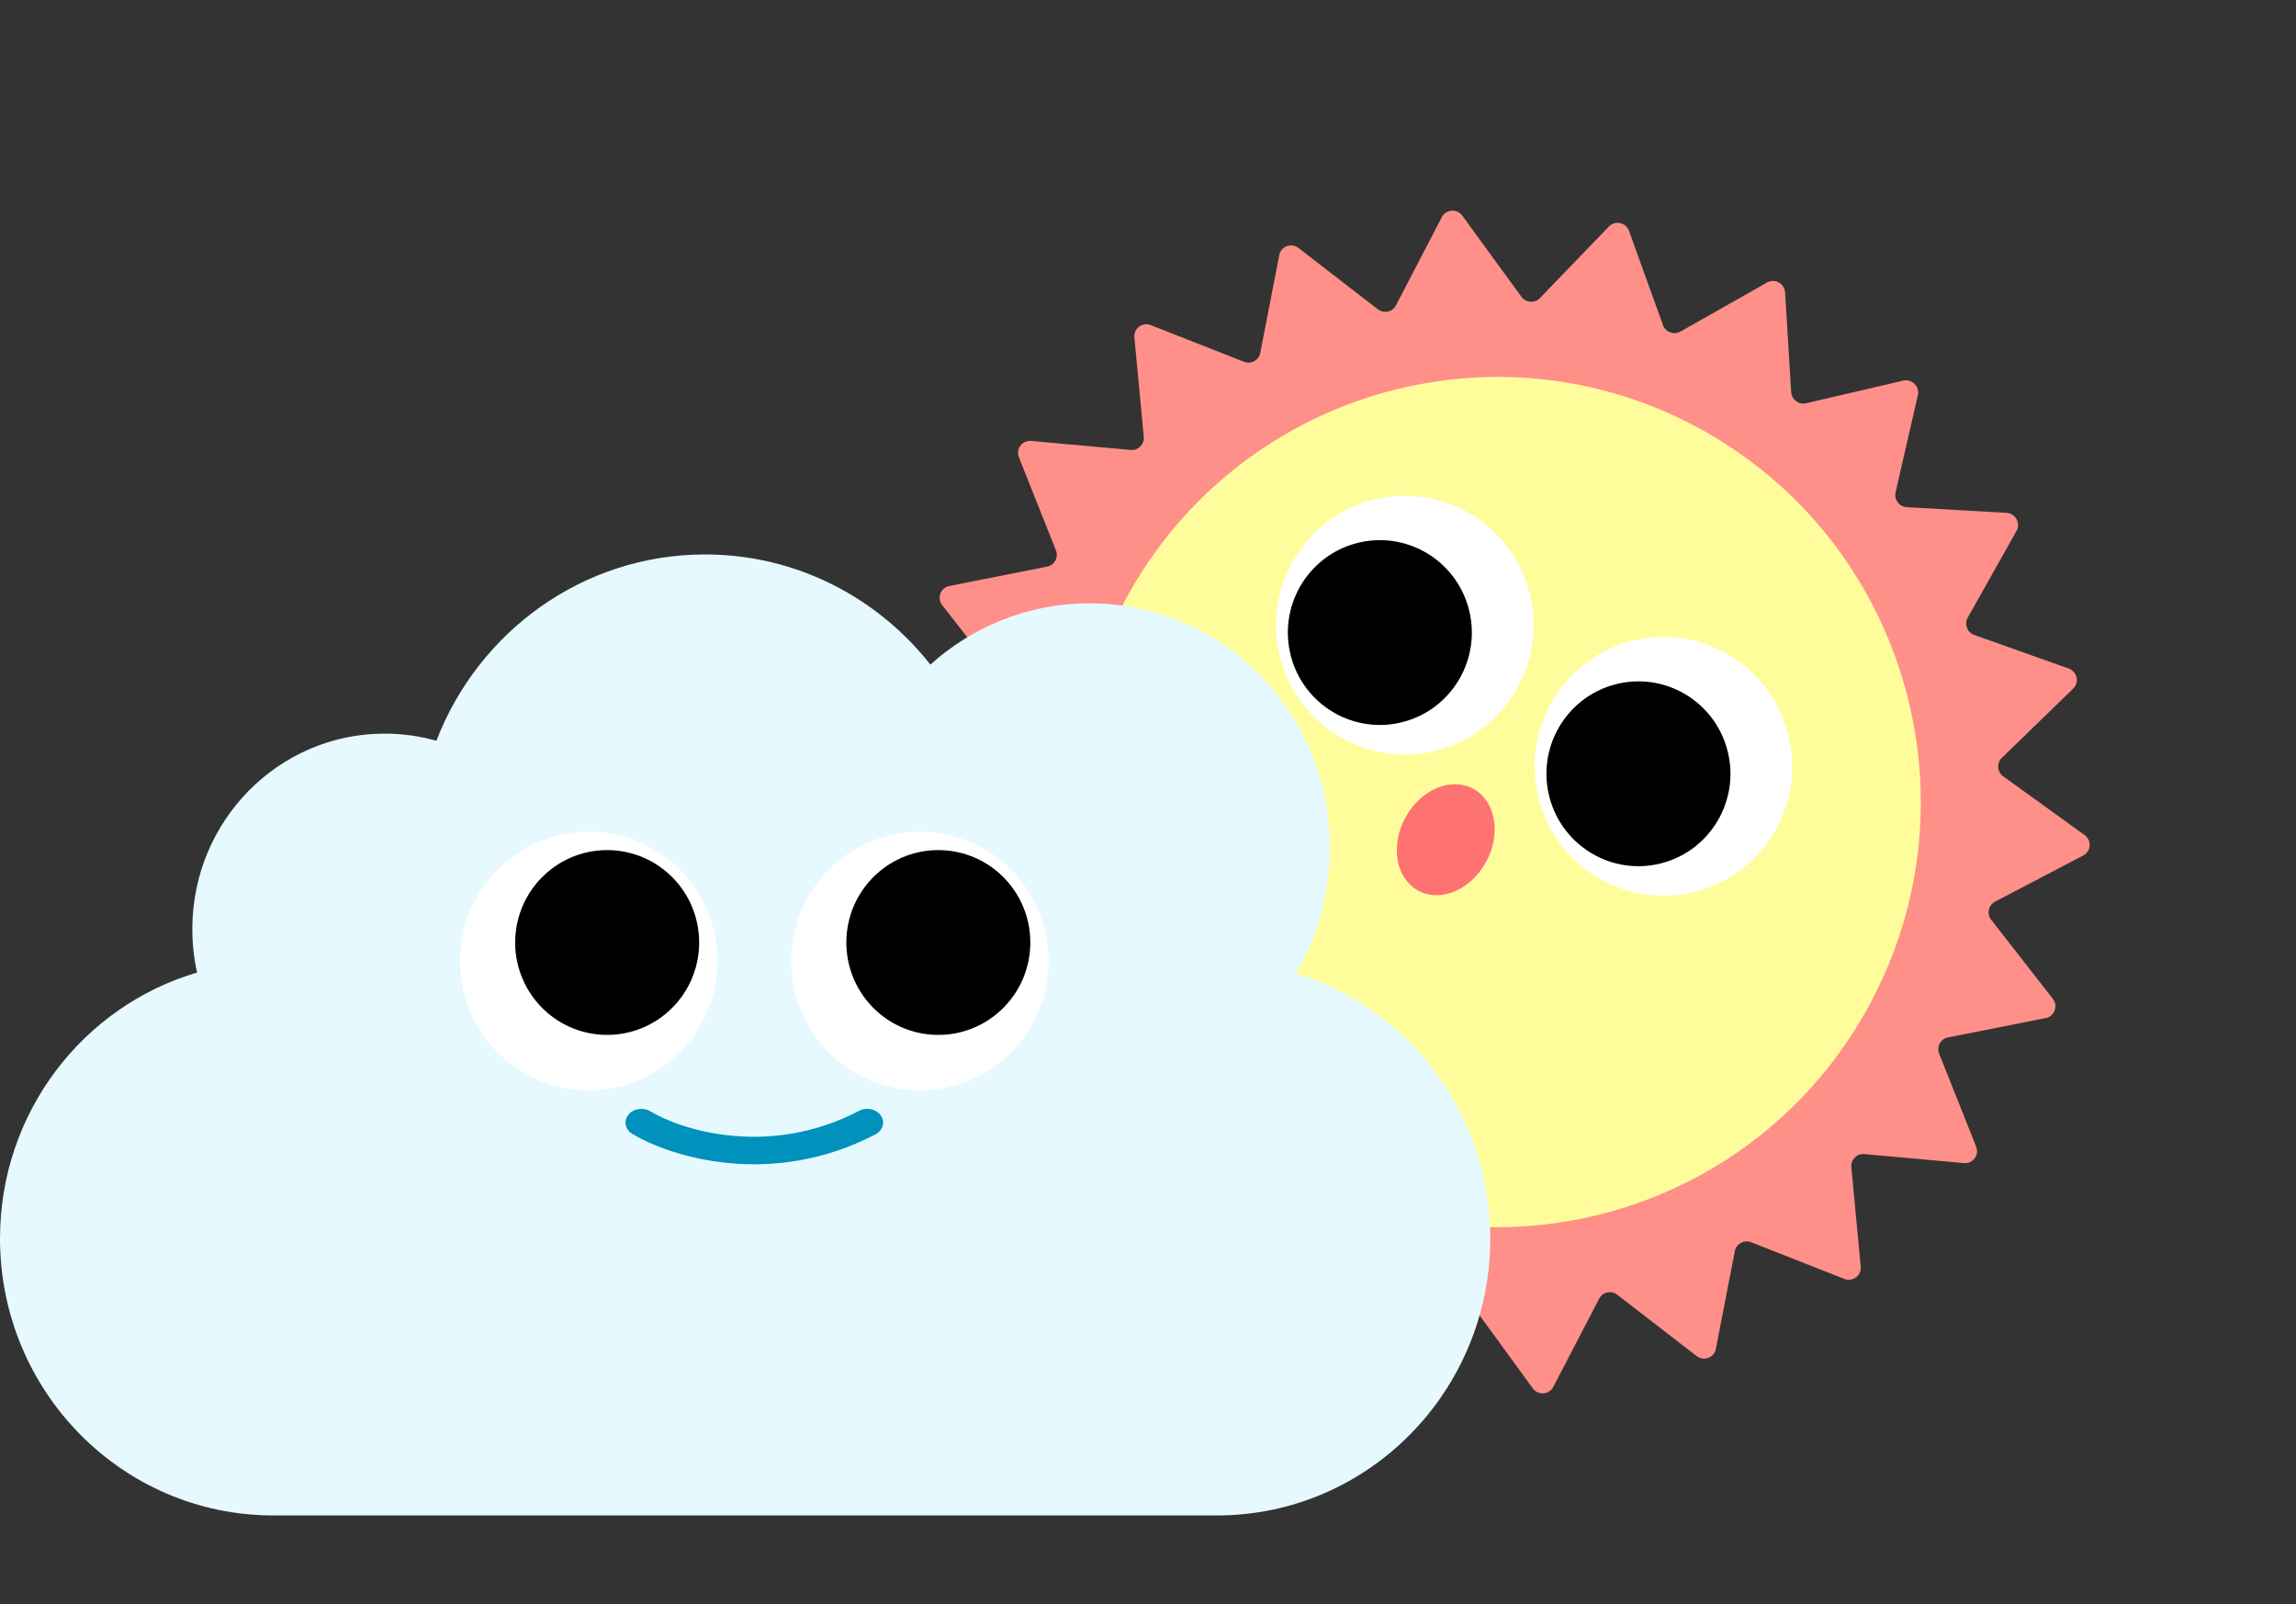 <svg width="63" height="44" viewBox="0 0 63 44" fill="none" xmlns="http://www.w3.org/2000/svg">
<rect x="0" y="0" width="63" height="44" fill="#333333" stroke="none"/>
<path d="M48.485 7.75C48.698 7.629 48.966 7.775 48.981 8.021L49.148 10.756C49.161 10.962 49.356 11.108 49.557 11.061L52.223 10.441C52.462 10.385 52.678 10.601 52.624 10.84L52.013 13.505C51.967 13.705 52.114 13.9 52.32 13.912L55.059 14.069C55.305 14.083 55.452 14.35 55.332 14.563L53.993 16.942C53.892 17.121 53.978 17.349 54.173 17.418L56.764 18.339C56.996 18.422 57.063 18.719 56.887 18.889L54.928 20.789C54.78 20.932 54.799 21.174 54.967 21.296L57.199 22.906C57.399 23.05 57.379 23.354 57.162 23.467L54.741 24.734C54.559 24.83 54.509 25.067 54.636 25.23L56.329 27.399C56.481 27.594 56.376 27.878 56.135 27.926L53.45 28.458C53.248 28.498 53.132 28.711 53.209 28.903L54.225 31.455C54.316 31.684 54.135 31.927 53.89 31.905L51.156 31.658C50.951 31.64 50.78 31.811 50.799 32.016L51.056 34.745C51.08 34.99 50.837 35.172 50.607 35.082L48.048 34.076C47.855 34.001 47.643 34.117 47.603 34.319L47.081 37.003C47.034 37.244 46.749 37.349 46.554 37.198L44.376 35.516C44.212 35.389 43.975 35.44 43.88 35.623L42.62 38.045C42.507 38.262 42.204 38.283 42.058 38.084L40.438 35.861C40.316 35.693 40.073 35.675 39.931 35.823L38.036 37.787C37.865 37.963 37.568 37.898 37.484 37.666L36.553 35.082C36.483 34.888 36.254 34.803 36.075 34.904L33.699 36.25C33.485 36.371 33.217 36.225 33.202 35.979L33.035 33.244C33.023 33.038 32.827 32.892 32.626 32.939L29.96 33.559C29.721 33.615 29.505 33.399 29.559 33.16L30.17 30.495C30.216 30.295 30.069 30.1 29.863 30.088L27.124 29.931C26.878 29.917 26.731 29.65 26.851 29.437L28.19 27.058C28.291 26.879 28.205 26.651 28.01 26.582L25.419 25.661C25.187 25.578 25.12 25.281 25.296 25.111L27.256 23.211C27.403 23.068 27.384 22.826 27.216 22.704L24.984 21.094C24.784 20.95 24.804 20.646 25.021 20.533L27.442 19.266C27.624 19.17 27.674 18.933 27.547 18.77L25.854 16.601C25.702 16.406 25.807 16.122 26.048 16.074L28.734 15.542C28.936 15.502 29.051 15.289 28.974 15.097L27.958 12.545C27.867 12.316 28.048 12.073 28.294 12.095L31.027 12.342C31.232 12.36 31.403 12.189 31.384 11.984L31.127 9.255C31.104 9.01 31.346 8.828 31.576 8.918L34.135 9.924C34.328 9.999 34.541 9.883 34.58 9.681L35.102 6.997C35.149 6.756 35.434 6.651 35.629 6.802L37.807 8.484C37.971 8.611 38.209 8.56 38.303 8.377L39.563 5.955C39.676 5.738 39.98 5.717 40.125 5.916L41.745 8.139C41.867 8.307 42.11 8.325 42.253 8.177L44.148 6.213C44.318 6.037 44.615 6.102 44.699 6.334L45.631 8.918C45.701 9.112 45.929 9.197 46.108 9.096L48.485 7.75Z" fill="#FF8F89"/>
<path d="M51.293 27.57C48.23 33.227 41.181 35.32 35.547 32.245C29.913 29.169 27.828 22.09 30.891 16.432C33.954 10.775 41.004 8.682 46.638 11.757C52.272 14.833 54.356 21.912 51.293 27.57Z" fill="#FFFD9B"/>
<path d="M35.132 18.058C34.631 16.164 35.754 14.221 37.64 13.718C39.526 13.215 41.462 14.343 41.962 16.237C42.463 18.131 41.34 20.074 39.454 20.577C37.568 21.08 35.632 19.952 35.132 18.058Z" fill="white"/>
<path d="M35.422 18.002C35.065 16.649 35.867 15.261 37.214 14.902C38.562 14.543 39.944 15.348 40.301 16.701C40.659 18.054 39.857 19.442 38.51 19.801C37.162 20.161 35.78 19.355 35.422 18.002Z" fill="black"/>
<path d="M42.227 21.933C41.726 20.039 42.849 18.096 44.736 17.593C46.622 17.09 48.557 18.218 49.058 20.112C49.559 22.006 48.436 23.949 46.55 24.452C44.663 24.955 42.728 23.827 42.227 21.933Z" fill="white"/>
<path d="M42.518 21.876C42.16 20.523 42.962 19.135 44.31 18.776C45.657 18.416 47.039 19.222 47.397 20.575C47.755 21.928 46.953 23.316 45.605 23.675C44.258 24.035 42.876 23.229 42.518 21.876Z" fill="black"/>
<path d="M40.779 23.64C40.361 24.411 39.526 24.765 38.914 24.431C38.301 24.097 38.144 23.201 38.561 22.429C38.979 21.658 39.814 21.303 40.426 21.637C41.039 21.972 41.197 22.868 40.779 23.64Z" fill="#FF7272"/>
<path fill-rule="evenodd" clip-rule="evenodd" d="M25.529 18.23C26.692 17.184 28.222 16.549 29.898 16.549C33.54 16.549 36.493 19.55 36.493 23.251C36.493 24.512 36.151 25.692 35.554 26.699C38.642 27.639 40.891 30.541 40.891 33.974C40.891 38.169 37.534 41.57 33.393 41.57H7.498C3.357 41.57 0 38.169 0 33.974C0 30.514 2.284 27.595 5.408 26.678C5.322 26.294 5.277 25.895 5.277 25.485C5.277 22.524 7.639 20.124 10.553 20.124C11.045 20.124 11.522 20.192 11.974 20.32C13.127 17.328 15.993 15.209 19.346 15.209C21.848 15.209 24.079 16.389 25.529 18.23Z" fill="#E5F9FF"/>
<path fill-rule="evenodd" clip-rule="evenodd" d="M23.576 30.47C21.104 31.761 18.707 31.004 17.844 30.484C17.647 30.365 17.377 30.408 17.241 30.579C17.105 30.75 17.154 30.985 17.351 31.104C18.407 31.74 21.177 32.602 24.021 31.117C24.226 31.01 24.293 30.778 24.17 30.6C24.047 30.421 23.781 30.363 23.576 30.47Z" fill="#0091BC"/>
<path d="M27.809 23.923C29.15 25.347 29.088 27.593 27.67 28.939C26.252 30.286 24.015 30.223 22.674 28.799C21.333 27.375 21.396 25.129 22.814 23.783C24.232 22.436 26.468 22.499 27.809 23.923Z" fill="white"/>
<path d="M27.581 24.112C28.539 25.13 28.494 26.734 27.481 27.695C26.468 28.657 24.871 28.613 23.913 27.596C22.955 26.578 23 24.974 24.012 24.012C25.025 23.05 26.623 23.095 27.581 24.112Z" fill="black"/>
<path d="M18.722 23.923C20.063 25.347 20.001 27.593 18.583 28.939C17.165 30.286 14.928 30.223 13.587 28.799C12.246 27.375 12.309 25.129 13.727 23.783C15.145 22.436 17.381 22.499 18.722 23.923Z" fill="white"/>
<path d="M18.494 24.112C19.452 25.13 19.407 26.734 18.394 27.695C17.381 28.657 15.784 28.613 14.826 27.596C13.868 26.578 13.913 24.974 14.926 24.012C15.938 23.05 17.536 23.095 18.494 24.112Z" fill="black"/>
</svg>
